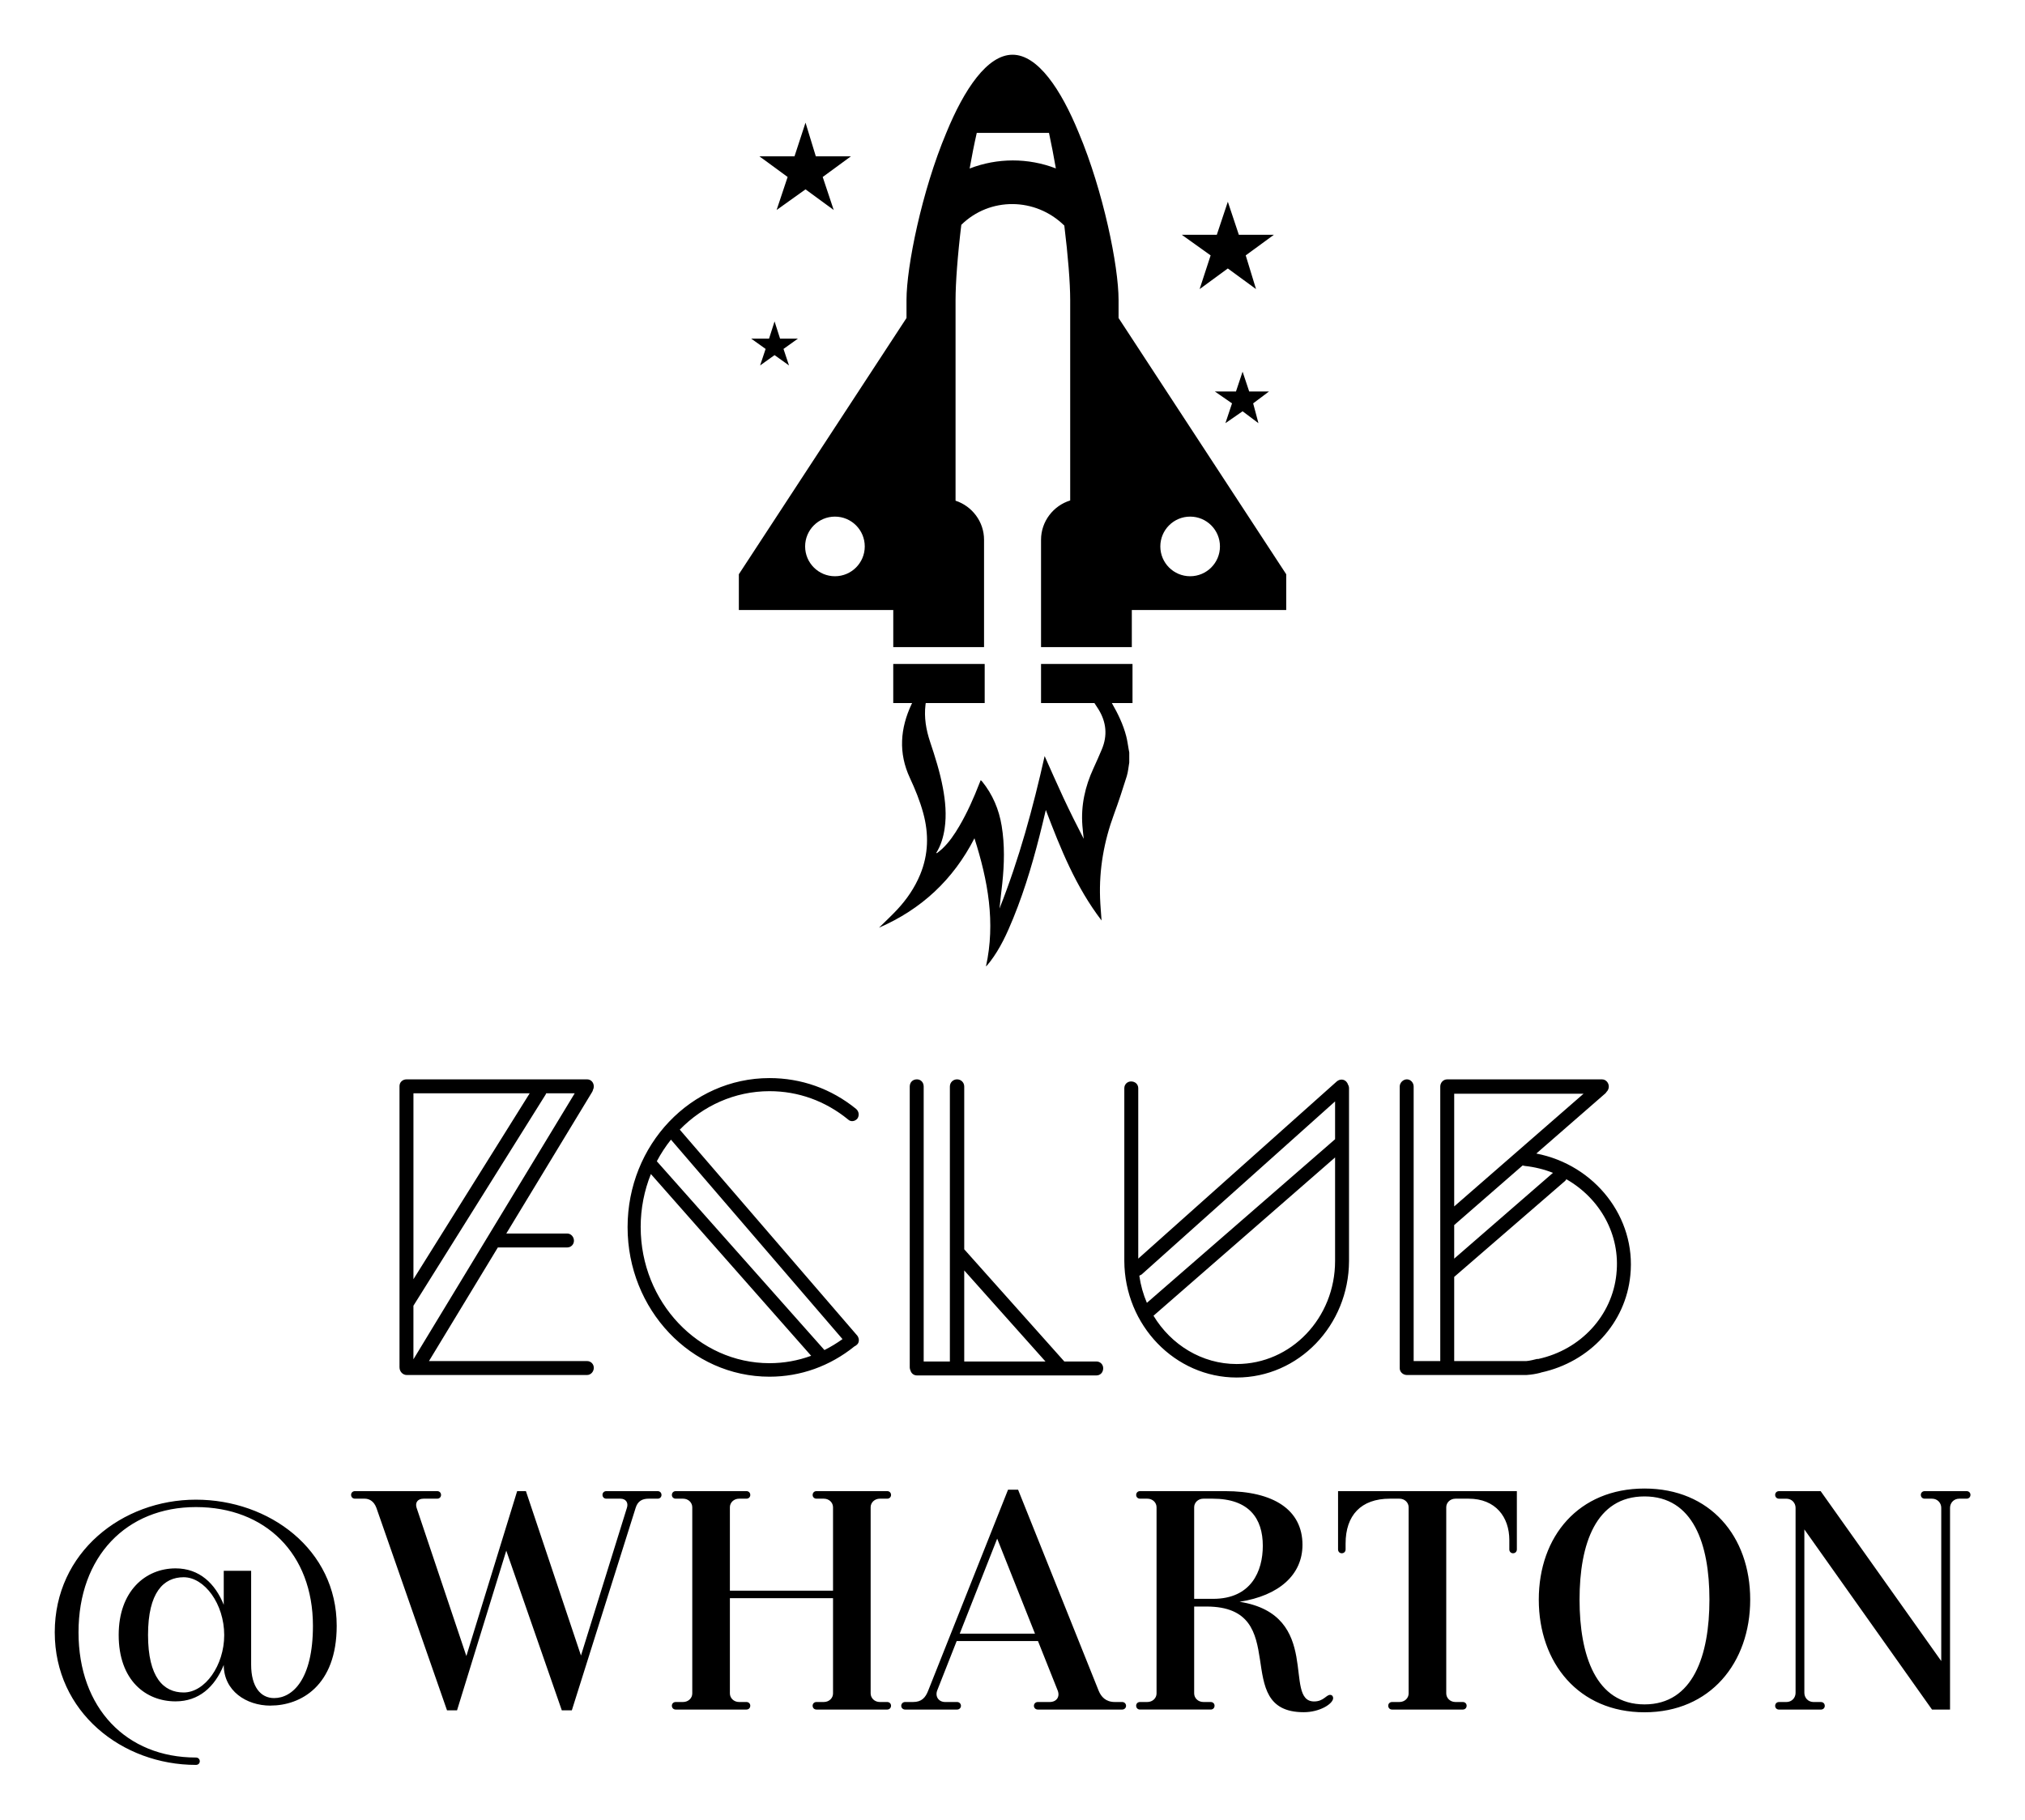 
        <svg xmlns="http://www.w3.org/2000/svg" xmlns:xlink="http://www.w3.org/1999/xlink" version="1.1" width="3171.429" height="2849.988" viewBox="0 0 3171.429 2849.988">
			
			<g transform="scale(8.571) translate(10, 10)">
				<defs id="SvgjsDefs12944"/><g id="SvgjsG12945" featureKey="5TMTKC-0" transform="matrix(2.746,0,0,2.746,87.145,-4.577)" fill="#000"><g xmlns="http://www.w3.org/2000/svg"><g><path d="M39.055,19.187c0-0.441,0-0.846,0-1.205c0-2.249-1.014-7.232-2.646-11.112C35.219,3.96,33.676,1.667,32,1.667    c-1.676,0-3.219,2.293-4.41,5.203c-1.632,3.881-2.646,8.908-2.646,11.112c0,0.359,0,0.763,0,1.205L13.788,36.238v2.381h10.275    v2.469h0.882h3.263h1.896v-7.144c0-1.208-0.801-2.243-1.896-2.6c0-4.967,0-10.542,0-13.363c0-1.114,0.135-2.95,0.383-4.994    c1.886-1.858,4.932-1.842,6.854,0.05c0.248,2.012,0.391,3.819,0.391,4.944c0,2.818,0,8.385,0,13.348    c-1.118,0.344-1.94,1.391-1.94,2.615v7.144h1.94h3.219h0.882V38.62h0.044h10.23v-2.381L39.055,19.187z M20.182,36.371    c-1.096,0-1.984-0.888-1.984-1.984s0.888-1.984,1.984-1.984c1.096,0,1.984,0.888,1.984,1.984S21.278,36.371,20.182,36.371z     M29.145,9.24c0.144-0.814,0.302-1.614,0.474-2.37h4.807c0.163,0.755,0.316,1.553,0.457,2.363    C33.041,8.522,30.984,8.524,29.145,9.24z M43.818,36.371c-1.096,0-1.984-0.888-1.984-1.984s0.888-1.984,1.984-1.984    s1.984,0.888,1.984,1.984S44.914,36.371,43.818,36.371z"/><path d="M39.981,42.209h-6.085v2.602h3.554c0.094,0.14,0.187,0.282,0.275,0.426c0.517,0.846,0.604,1.735,0.215,2.656    c-0.179,0.423-0.363,0.845-0.556,1.262c-0.559,1.21-0.84,2.474-0.736,3.811c0.023,0.293,0.058,0.585,0.088,0.877    c-0.469-0.908-0.925-1.819-1.356-2.742c-0.431-0.922-0.836-1.855-1.244-2.763c-0.769,3.427-1.693,6.844-3.004,10.145    c0.053-0.566,0.128-1.126,0.187-1.688c0.133-1.271,0.166-2.54-0.041-3.808c-0.18-1.1-0.6-2.09-1.301-2.959    c-0.023-0.029-0.055-0.051-0.095-0.088c-0.031,0.077-0.056,0.136-0.079,0.195c-0.382,0.985-0.808,1.949-1.343,2.862    c-0.323,0.55-0.678,1.079-1.148,1.519c-0.111,0.104-0.234,0.193-0.352,0.289c-0.01-0.011-0.021-0.021-0.031-0.032    c0.306-0.496,0.467-1.043,0.552-1.612c0.136-0.915,0.05-1.823-0.119-2.726c-0.195-1.039-0.513-2.045-0.848-3.046    c-0.269-0.805-0.408-1.622-0.305-2.47c0.004-0.037,0.01-0.073,0.015-0.109h3.923v-2.602h-6.085v2.602h1.256    c-0.011,0.023-0.025,0.045-0.036,0.069c-0.759,1.618-0.886,3.251-0.113,4.911c0.353,0.758,0.668,1.532,0.889,2.342    c0.378,1.386,0.349,2.749-0.203,4.087c-0.362,0.877-0.89,1.649-1.533,2.339c-0.385,0.413-0.801,0.797-1.207,1.199    c2.808-1.219,4.927-3.176,6.351-5.95c0.898,2.817,1.41,5.61,0.766,8.527c0.032-0.029,0.05-0.042,0.065-0.06    c0.068-0.081,0.138-0.161,0.203-0.245c0.678-0.883,1.134-1.887,1.55-2.908c0.828-2.033,1.427-4.139,1.944-6.27    c0.075-0.309,0.147-0.618,0.221-0.927c0.978,2.576,1.996,5.116,3.709,7.355c-0.036-0.528-0.082-1.009-0.099-1.492    c-0.069-1.921,0.261-3.776,0.926-5.578c0.308-0.833,0.582-1.679,0.848-2.527c0.092-0.294,0.114-0.61,0.168-0.916    c0-0.224,0-0.448,0-0.672c-0.012-0.063-0.024-0.126-0.036-0.189c-0.054-0.295-0.09-0.595-0.165-0.885    c-0.203-0.788-0.555-1.51-0.957-2.21h1.374V42.209z"/></g><polygon points="16.164,19.414 16.53,20.558 17.72,20.558 16.759,21.245 17.125,22.343 16.164,21.656 15.203,22.343 15.569,21.245    14.608,20.558 15.798,20.558  "/><polygon points="46.326,11.45 47.058,13.647 49.392,13.647 47.516,15.02 48.202,17.263 46.326,15.89 44.449,17.263 45.181,15.02    43.259,13.647 45.593,13.647  "/><polygon points="18.224,6.187 18.91,8.429 21.244,8.429 19.368,9.802 20.1,11.999 18.224,10.626 16.301,11.999 17.034,9.802    15.157,8.429 17.491,8.429  "/><polygon points="47.308,22.757 47.747,24.076 49.066,24.076 48.011,24.867 48.363,26.185 47.308,25.394 46.165,26.185    46.605,24.867 45.462,24.076 46.868,24.076  "/></g></g><g id="SvgjsG12946" featureKey="nameFeature-0" transform="matrix(3.859,0,0,3.859,58.369,164.078)" fill="#000"><path d="M2.595 19.34 l7.485 -0 c0.18 0 0.32 0.14 0.32 0.32 s-0.14 0.34 -0.32 0.34 l-8.54 0 c-0.18 0 -0.34 -0.16 -0.339 -0.359 c-0 -0.007 -0.001 -0.014 -0.001 -0.021 l0 -13.3 c0 -0.18 0.14 -0.32 0.34 -0.32 l8.54 0 c0.18 0 0.32 0.14 0.32 0.34 c0 0.055 -0.013 0.107 -0.037 0.152 c-0.007 0.037 -0.021 0.073 -0.043 0.108 l-4.063 6.7 l2.883 0 c0.18 0 0.32 0.16 0.32 0.34 s-0.14 0.32 -0.32 0.32 l-3.283 0 z M1.86 19.255 l7.637 -12.595 l-1.352 0 l-0.026 0.06 l-6.26 10 l0 2.535 z M7.365 6.66 l-5.505 0 l0 8.804 z M14.471 8.382 l8.409 9.758 c0.1 0.14 0.1 0.34 -0.04 0.44 c-0.028 0.028 -0.061 0.047 -0.093 0.06 c-1.165 0.941 -2.558 1.44 -4.027 1.44 c-3.72 0 -6.72 -3.18 -6.72 -7.08 s3 -7.06 6.72 -7.06 c1.5 0 2.92 0.5 4.1 1.46 c0.14 0.12 0.16 0.32 0.06 0.46 c-0.12 0.14 -0.32 0.16 -0.44 0.04 c-1.08 -0.88 -2.36 -1.34 -3.72 -1.34 c-1.65 0 -3.15 0.694 -4.249 1.822 z M22.176 18.3 l-8.123 -9.445 c-0.253 0.317 -0.477 0.66 -0.669 1.024 l7.937 8.939 c0.295 -0.148 0.581 -0.321 0.855 -0.518 l-0 0 z M12.62 13 c0 3.54 2.74 6.44 6.1 6.44 c0.683 0 1.345 -0.121 1.972 -0.35 l-7.589 -8.606 c-0.311 0.773 -0.484 1.623 -0.484 2.516 l0 0 z M32.68 19.36 l1.52 -0 c0.18 0 0.32 0.14 0.32 0.32 c0 0.2 -0.14 0.34 -0.32 0.34 l-8.5 0 c-0.146 0 -0.266 -0.093 -0.306 -0.235 c-0.022 -0.043 -0.034 -0.093 -0.034 -0.145 l0 -13.3 c0 -0.2 0.14 -0.34 0.34 -0.34 c0.18 0 0.32 0.14 0.32 0.34 l0 13.02 l1.24 0 l0 -13.02 c0 -0.2 0.16 -0.34 0.34 -0.34 s0.34 0.14 0.34 0.34 l0 7.707 z M27.94 19.36 l3.847 0 l-3.847 -4.312 l0 4.312 z M46.112 6.249 c0.03 0.049 0.048 0.108 0.048 0.171 l-0 8.186 c-0.014 3.048 -2.388 5.513 -5.32 5.513 c-2.912 0 -5.306 -2.466 -5.32 -5.52 l0 -8.18 c0 -0.18 0.14 -0.32 0.32 -0.32 c0.2 0 0.34 0.14 0.34 0.32 l0 8.07 l9.4 -8.39 c0.14 -0.12 0.34 -0.12 0.46 0.02 c0.034 0.039 0.058 0.083 0.072 0.129 z M36.34 15.24 l-0.11 0.058 c0.064 0.451 0.186 0.883 0.359 1.285 l8.911 -7.748 l0 -1.79 z M40.84 19.48 c2.58 0 4.66 -2.18 4.66 -4.88 l0 -4.902 l-8.598 7.495 c0.829 1.373 2.288 2.287 3.938 2.287 z M58.28 6.68 l-3.252 2.833 c2.767 0.535 4.735 3.026 4.452 5.767 c-0.22 2.26 -1.92 4.1 -4.22 4.6 l-0.06 0.02 c-0.192 0.048 -0.396 0.083 -0.583 0.095 l-0.057 0.005 l-0.08 0 l-0.1 0 l-5.48 0 c-0.18 0 -0.34 -0.14 -0.34 -0.32 l0.001 -0.021 c-0 -0.006 -0.001 -0.013 -0.001 -0.019 l0 -13.3 c0 -0.18 0.16 -0.34 0.34 -0.34 s0.32 0.16 0.32 0.34 l0 13 l1.26 0 l0 -13.008 c0.004 -0.177 0.143 -0.332 0.329 -0.331 l0.011 -0 l7.32 0 c0.18 0 0.32 0.16 0.32 0.34 c0 0.099 -0.042 0.192 -0.11 0.256 c-0.017 0.031 -0.04 0.059 -0.07 0.084 z M57.266 6.68 l-6.126 0 l0 5.337 z M54.48 10.1 l-0.099 -0.023 l-3.241 2.823 l0 1.59 l4.677 -4.063 c-0.418 -0.165 -0.867 -0.277 -1.337 -0.327 z M58.82 15.22 c0.204 -1.869 -0.785 -3.588 -2.369 -4.49 c-0.017 0.033 -0.041 0.064 -0.071 0.09 l-5.2 4.5 l-0.04 0.035 l0 3.985 l3.212 0 l0.068 0 l0.136 0 c0.171 -0.014 0.38 -0.069 0.505 -0.1 l0.06 0 c2.02 -0.44 3.5 -2.06 3.7 -4.02 l0 -0 z"/></g><g id="SvgjsG12947" featureKey="sloganFeature-0" transform="matrix(3.028,0,0,3.028,-2.387,241.827)" fill="#000"><path d="M13.81 19.764 c-1.465 0 -2.822 -0.894 -2.822 -2.454 c-0.551 1.35 -1.518 2.197 -2.907 2.197 c-1.799 0 -3.433 -1.266 -3.433 -4.008 c0 -2.647 1.615 -4.018 3.433 -4.018 c1.446 0 2.394 0.924 2.907 2.198 l0 -2.05 l1.653 0 l0 5.664 c0 1.34 0.574 2.016 1.387 2.016 c1.103 0 2.342 -1.115 2.342 -4.361 c0 -4.363 -2.88 -7.166 -7.063 -7.166 c-4.194 0 -7.083 2.983 -7.083 7.557 s2.889 7.557 7.083 7.557 c0.308 0 0.318 0.445 -0 0.445 c-4.446 0 -8.517 -3.177 -8.517 -8.003 s4.071 -8.003 8.517 -8.003 c4.426 0 8.497 3.006 8.497 7.611 c0 3.646 -2.194 4.815 -3.992 4.815 z M8.568 18.971 c1.293 0 2.448 -1.639 2.448 -3.462 c0 -1.889 -1.193 -3.493 -2.448 -3.493 c-1.213 0 -2.149 0.917 -2.149 3.482 c0 2.566 0.936 3.473 2.149 3.473 z M37.172 6.82 c0.135 0 0.232 0.096 0.232 0.232 c0 0.126 -0.097 0.223 -0.232 0.223 l-0.542 0 c-0.38 0 -0.658 0.139 -0.785 0.552 l-3.852 12.221 l-0.605 0 l-3.351 -9.636 l-2.971 9.636 l-0.605 0 l-4.262 -12.221 c-0.158 -0.424 -0.454 -0.552 -0.707 -0.552 l-0.587 0 c-0.135 0 -0.232 -0.097 -0.232 -0.232 c0 -0.126 0.097 -0.223 0.232 -0.223 l4.964 0 c0.135 0 0.232 0.097 0.232 0.232 c0 0.126 -0.097 0.223 -0.232 0.223 l-0.817 0 c-0.358 0 -0.53 0.233 -0.426 0.552 l3.003 8.945 l3.064 -9.951 l0.53 0 l3.322 9.921 l2.772 -8.915 c0.102 -0.31 -0.063 -0.552 -0.394 -0.552 l-0.848 0 c-0.135 0 -0.232 -0.097 -0.232 -0.232 c0 -0.126 0.097 -0.223 0.232 -0.223 l3.1 0 z M51.023 19.546 c0.135 0 0.232 0.097 0.232 0.223 c0 0.135 -0.097 0.232 -0.232 0.232 l-4.267 0 c-0.135 0 -0.232 -0.097 -0.232 -0.232 c0 -0.126 0.097 -0.223 0.232 -0.223 l0.439 0 c0.33 0 0.56 -0.241 0.56 -0.515 l0 -5.75 l-6.224 0 l0 5.746 c0 0.274 0.228 0.519 0.559 0.519 l0.439 0 c0.135 0 0.232 0.097 0.232 0.223 c0 0.135 -0.097 0.232 -0.232 0.232 l-4.267 0 c-0.135 0 -0.232 -0.097 -0.232 -0.232 c0 -0.126 0.097 -0.223 0.232 -0.223 l0.439 0 c0.33 0 0.56 -0.241 0.56 -0.515 l0 -11.237 c0 -0.276 -0.228 -0.519 -0.559 -0.519 l-0.439 0 c-0.135 0 -0.232 -0.097 -0.232 -0.223 c0 -0.135 0.097 -0.232 0.232 -0.232 l4.267 0 c0.135 0 0.232 0.097 0.232 0.232 c0 0.126 -0.097 0.223 -0.232 0.223 l-0.439 0 c-0.33 0 -0.56 0.243 -0.56 0.515 l0 5.036 l6.224 0 l0 -5.032 c0 -0.276 -0.228 -0.519 -0.559 -0.519 l-0.439 0 c-0.135 0 -0.232 -0.097 -0.232 -0.223 c0 -0.135 0.097 -0.232 0.232 -0.232 l4.267 0 c0.135 0 0.232 0.097 0.232 0.232 c0 0.126 -0.097 0.223 -0.232 0.223 l-0.439 0 c-0.33 0 -0.56 0.243 -0.56 0.515 l0 11.237 c0 0.274 0.228 0.519 0.559 0.519 l0.439 0 z M65.206 19.546 c0.126 0 0.232 0.097 0.232 0.232 c0 0.126 -0.106 0.223 -0.232 0.223 l-5.096 0 c-0.126 0 -0.232 -0.097 -0.232 -0.223 c0 -0.135 0.106 -0.232 0.232 -0.232 l0.72 0 c0.405 0 0.637 -0.307 0.48 -0.7 l-1.187 -2.979 l-4.906 0 l-1.174 2.979 c-0.14 0.364 0.081 0.7 0.48 0.7 l0.72 0 c0.126 0 0.232 0.097 0.232 0.232 c0 0.126 -0.106 0.223 -0.232 0.223 l-3.14 0 c-0.126 0 -0.232 -0.097 -0.232 -0.223 c0 -0.135 0.106 -0.232 0.232 -0.232 l0.48 0 c0.52 0 0.751 -0.26 0.92 -0.7 l4.814 -12.114 l0.605 0 l4.863 12.134 c0.149 0.36 0.42 0.68 0.98 0.68 l0.44 0 z M55.401 15.421 l4.541 0 l-2.281 -5.734 z M77.751 19.115 l-0.001 0 c0.117 0 0.185 0.087 0.185 0.194 c0 0.338 -0.794 0.852 -1.776 0.852 c-4.512 0 -0.575 -6.377 -5.875 -6.377 l-0.736 0 l0 5.243 c0 0.274 0.228 0.519 0.559 0.519 l0.439 0 c0.135 0 0.232 0.097 0.232 0.223 c0 0.135 -0.097 0.232 -0.232 0.232 l-4.267 0 c-0.135 0 -0.232 -0.097 -0.232 -0.232 c0 -0.126 0.097 -0.223 0.232 -0.223 l0.439 0 c0.33 0 0.56 -0.241 0.56 -0.515 l0 -11.237 c0 -0.276 -0.228 -0.519 -0.559 -0.519 l-0.439 0 c-0.135 0 -0.232 -0.097 -0.232 -0.223 c0 -0.135 0.097 -0.232 0.232 -0.232 l5.129 0 c2.921 0 4.675 1.121 4.675 3.241 c0 1.806 -1.412 3.066 -3.795 3.436 c5.041 0.797 2.59 6.015 4.498 6.015 c0.566 0 0.728 -0.397 0.963 -0.397 z M69.548 13.32 l1.143 -0 c2.308 0 2.999 -1.679 2.999 -3.202 c0 -1.654 -0.833 -2.843 -3.029 -2.843 l-0.553 0 c-0.33 0 -0.56 0.243 -0.56 0.515 l0 5.53 z M89.021 6.82 l0 3.517 c0 0.135 -0.097 0.232 -0.232 0.232 c-0.126 0 -0.223 -0.097 -0.223 -0.232 l0 -0.566 c0 -1.38 -0.82 -2.496 -2.46 -2.496 l-0.786 0 c-0.33 0 -0.56 0.243 -0.56 0.515 l0 11.237 c0 0.274 0.228 0.519 0.559 0.519 l0.439 0 c0.135 0 0.232 0.097 0.232 0.223 c0 0.135 -0.097 0.232 -0.232 0.232 l-4.267 0 c-0.135 0 -0.232 -0.097 -0.232 -0.232 c0 -0.126 0.097 -0.223 0.232 -0.223 l0.439 0 c0.33 0 0.56 -0.241 0.56 -0.515 l0 -11.237 c0 -0.276 -0.228 -0.519 -0.559 -0.519 l-0.573 0 c-1.746 0 -2.672 1.01 -2.672 2.707 l0 0.355 c0 0.135 -0.097 0.232 -0.232 0.232 c-0.126 0 -0.223 -0.097 -0.223 -0.232 l0 -3.517 l10.788 0 z M96.723 6.663 c3.962 0 6.379 2.884 6.379 6.704 s-2.417 6.799 -6.379 6.799 c-3.971 0 -6.379 -2.979 -6.379 -6.799 s2.408 -6.704 6.379 -6.704 z M96.723 19.69 c2.937 0 3.919 -2.963 3.919 -6.323 s-0.982 -6.228 -3.919 -6.228 s-3.919 2.868 -3.919 6.228 s0.982 6.323 3.919 6.323 z M116.161 6.82 c0.135 0 0.232 0.097 0.232 0.223 c0 0.135 -0.097 0.232 -0.232 0.232 l-0.439 0 c-0.345 0 -0.561 0.266 -0.561 0.552 l0 12.174 l-1.088 0 l-7.703 -10.871 l0 9.865 c0 0.286 0.217 0.552 0.561 0.552 l0.439 0 c0.135 0 0.232 0.097 0.232 0.232 c0 0.126 -0.097 0.223 -0.232 0.223 l-2.53 0 c-0.135 0 -0.232 -0.097 -0.232 -0.223 c0 -0.135 0.097 -0.232 0.232 -0.232 l0.439 0 c0.345 0 0.561 -0.266 0.561 -0.552 l0 -11.167 c0 -0.286 -0.217 -0.552 -0.561 -0.552 l-0.439 0 c-0.135 0 -0.232 -0.097 -0.232 -0.232 c0 -0.126 0.097 -0.223 0.232 -0.223 l2.514 0 l7.277 10.253 l0 -9.247 c0 -0.286 -0.217 -0.552 -0.561 -0.552 l-0.439 0 c-0.135 0 -0.232 -0.097 -0.232 -0.232 c0 -0.126 0.097 -0.223 0.232 -0.223 l2.53 0 z"/></g>
			</g>
		</svg>
	